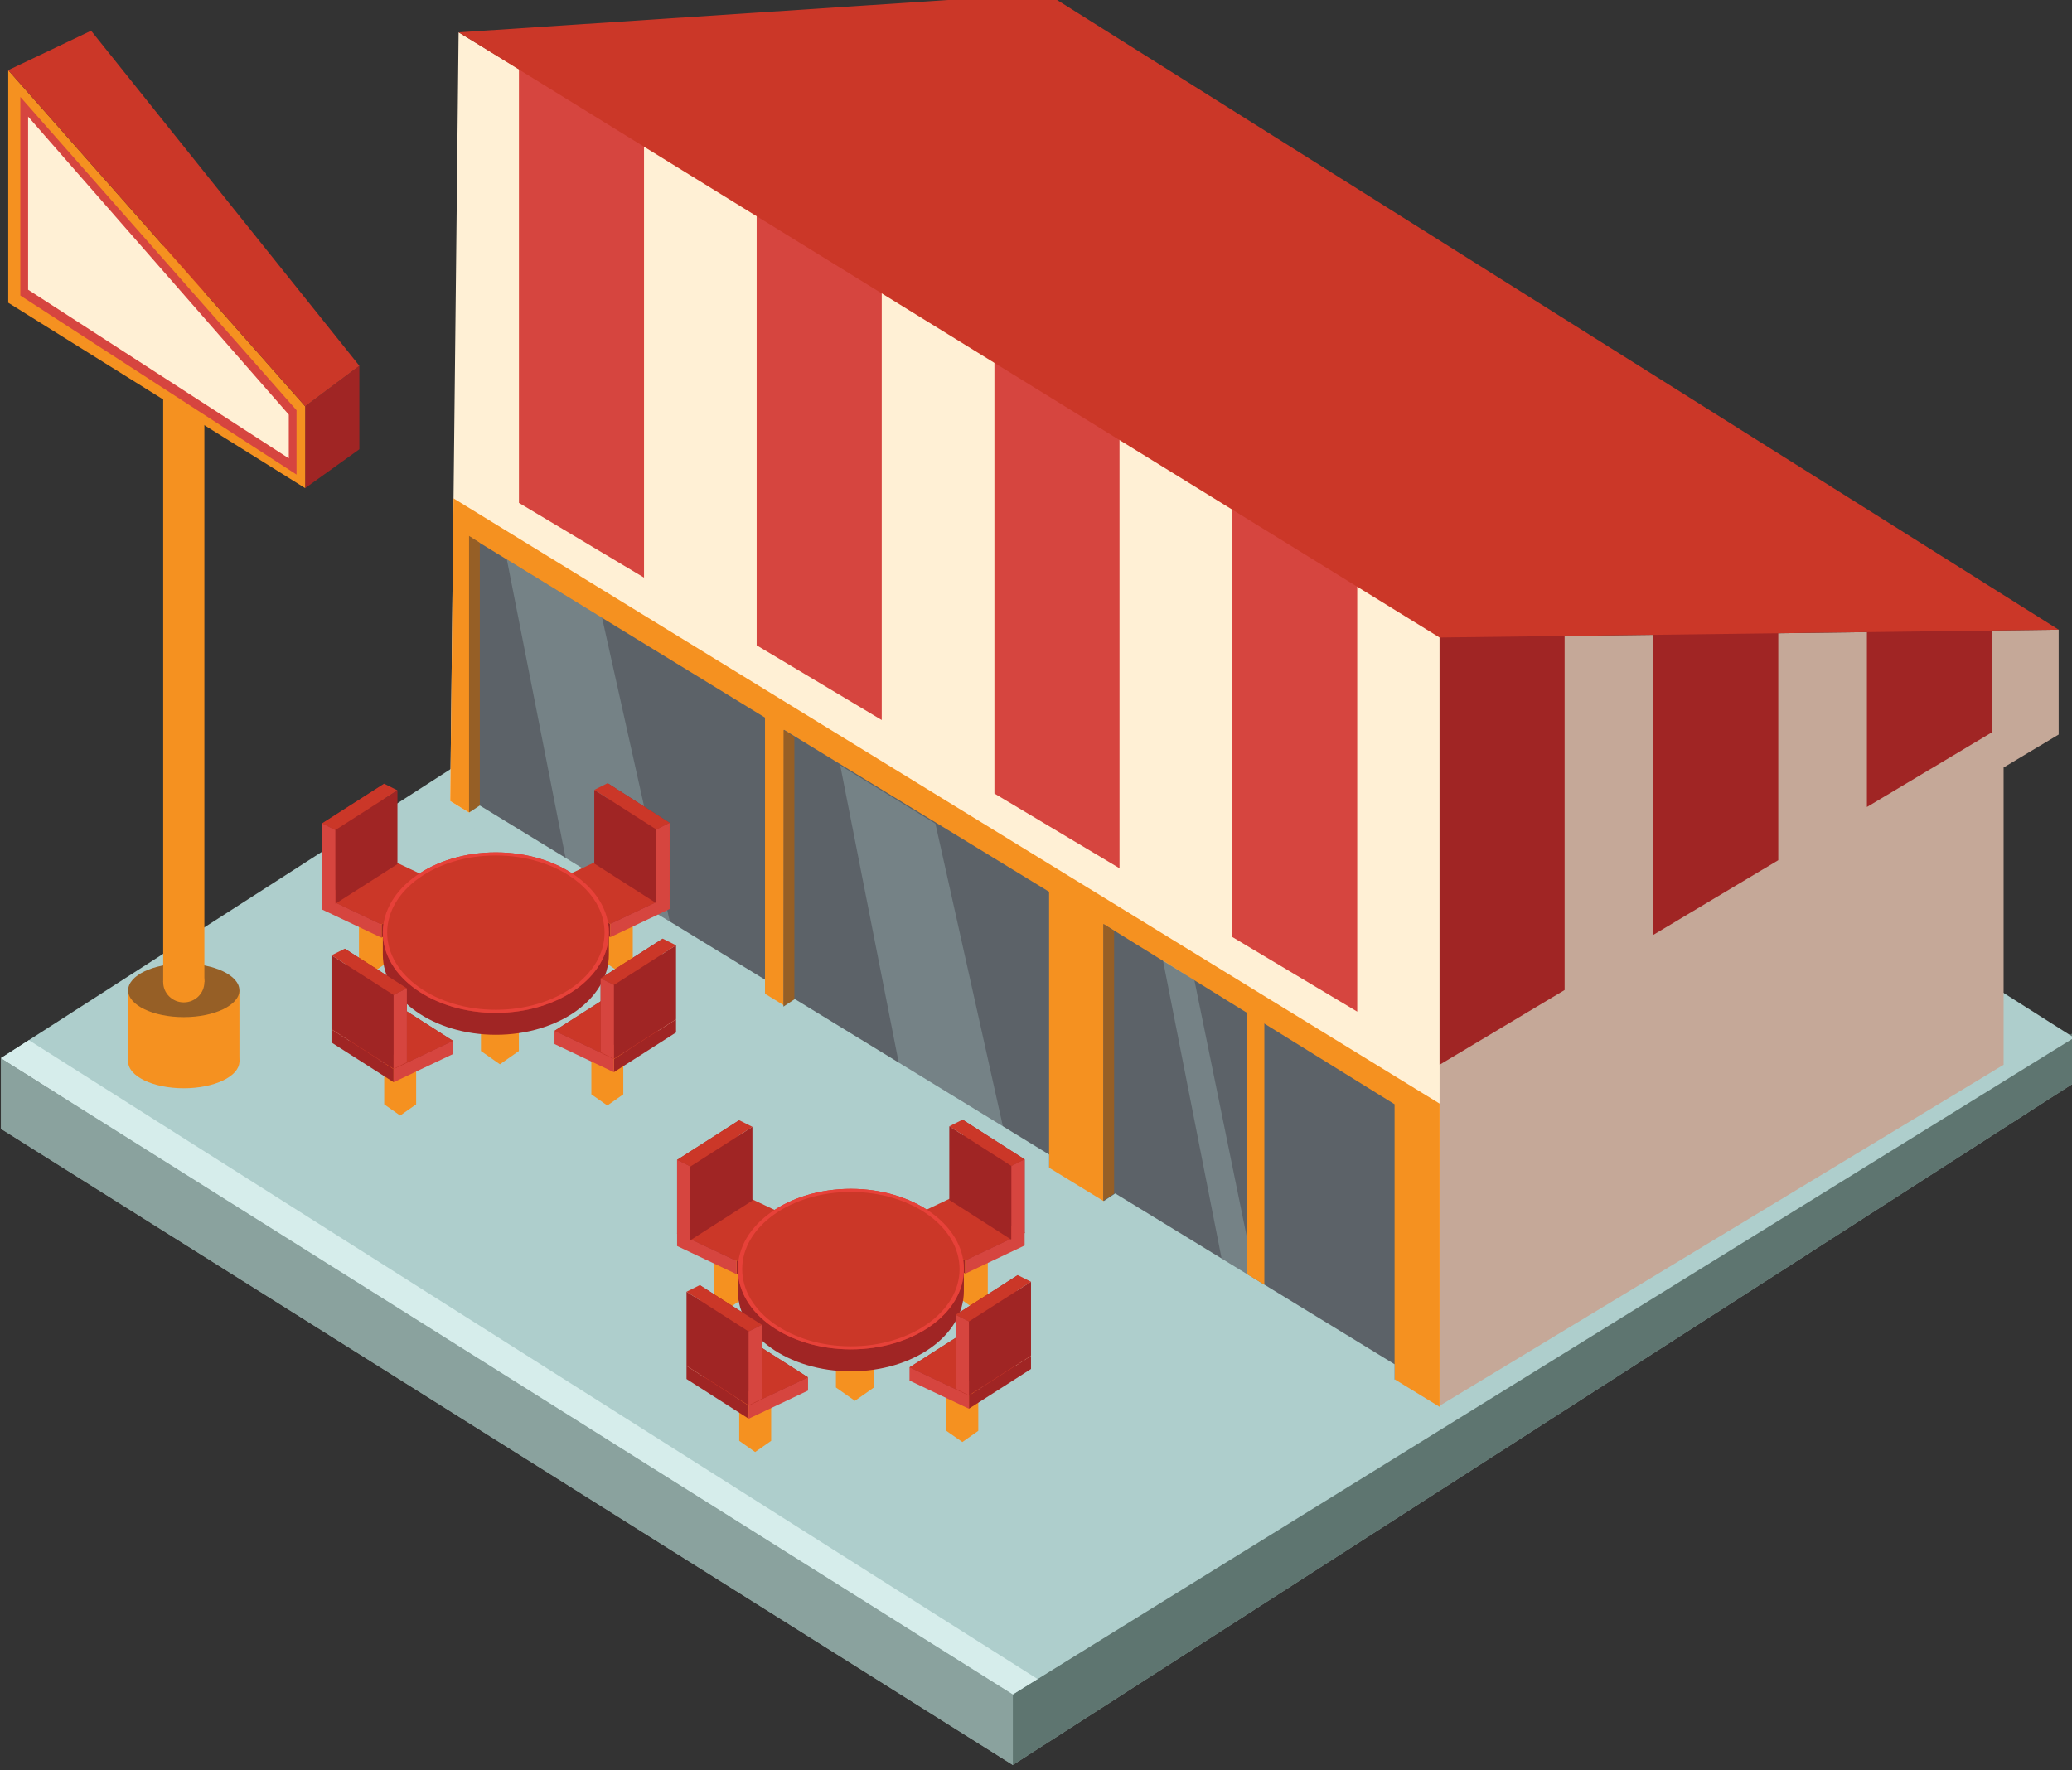 <?xml version="1.0" encoding="UTF-8" standalone="no"?>
<svg
   xmlns:dc="http://purl.org/dc/elements/1.1/"
   xmlns:cc="http://creativecommons.org/ns#"
   xmlns:rdf="http://www.w3.org/1999/02/22-rdf-syntax-ns#"
   xmlns:svg="http://www.w3.org/2000/svg"
   xmlns="http://www.w3.org/2000/svg"
   xmlns:sodipodi="http://sodipodi.sourceforge.net/DTD/sodipodi-0.dtd"
   xmlns:inkscape="http://www.inkscape.org/namespaces/inkscape"
   width="45.49mm"
   height="38.875mm"
   viewBox="0 0 45.49 38.875"
   version="1.1"
   id="svg50571"
   inkscape:version="1.0.2 (e86c870879, 2021-01-15)"
   sodipodi:docname="fast-food.svg">
  <rect x="0" y="0" width="45.49" height="38.875" fill="#333333" stroke="none"/>
  <defs
     id="defs50565">
    <clipPath
       clipPathUnits="userSpaceOnUse"
       id="clipPath28200">
      <path
         d="m 112.614,607.156 h 10.133 v -22.519 h -10.133 z"
         id="path28198" />
    </clipPath>
    <clipPath
       clipPathUnits="userSpaceOnUse"
       id="clipPath28216">
      <path
         d="m 133.347,594.354 h 10.132 v -22.52 h -10.132 z"
         id="path28214" />
    </clipPath>
    <clipPath
       clipPathUnits="userSpaceOnUse"
       id="clipPath28232">
      <path
         d="m 153.417,582.238 h 5.754 v -19.851 h -5.754 z"
         id="path28230" />
    </clipPath>
  </defs>
  <sodipodi:namedview
     id="base"
     pagecolor="#ffffff"
     bordercolor="#666666"
     borderopacity="1.0"
     inkscape:pageopacity="0.0"
     inkscape:pageshadow="2"
     inkscape:zoom="0.35"
     inkscape:cx="1697.3935"
     inkscape:cy="373.46534"
     inkscape:document-units="mm"
     inkscape:current-layer="layer1"
     inkscape:document-rotation="0"
     showgrid="false"
     inkscape:window-width="1920"
     inkscape:window-height="1016"
     inkscape:window-x="0"
     inkscape:window-y="0"
     inkscape:window-maximized="1" />
  <g
     inkscape:label="Layer 1"
     inkscape:groupmode="layer"
     id="layer1"
     transform="translate(343.269,-49.354)">
    <g
       id="g50296"
       transform="matrix(0.353,0,0,-0.353,-371.894,275.966)">
      <g
         id="g28098"
         transform="translate(144.083,532.168)">
        <path
           d="M 0,0 -62.939,39.578 2.107,82.971 66.008,42.432 Z"
           style="fill:#8a9f98;fill-opacity:1;fill-rule:nonzero;stroke:none"
           id="path28100" />
      </g>
      <g
         id="g28102"
         transform="translate(144.083,532.168)">
        <path
           d="M 0,0 V 4.393 L 66.008,45.578 V 42.432 Z"
           style="fill:#5e7570;fill-opacity:1;fill-rule:nonzero;stroke:none"
           id="path28104" />
      </g>
      <g
         id="g28106"
         transform="translate(144.083,536.561)">
        <path
           d="M 0,0 -62.939,39.576 2.107,81.389 66.008,40.848 Z"
           style="fill:#aececc;fill-opacity:1;fill-rule:nonzero;stroke:none"
           id="path28108" />
      </g>
      <g
         id="g28110"
         transform="translate(81.144,576.137)">
        <path
           d="m 0,0 v -4.391 l 62.939,-39.578 v 4.393 z"
           style="fill:#8aa29e;fill-opacity:1;fill-rule:nonzero;stroke:none"
           id="path28112" />
      </g>
      <g
         id="g28114"
         transform="translate(109.614,639.949)">
        <path
           d="m 0,0 -0.521,-47.82 61.531,-37.618 0.965,47.792 z"
           style="fill:#fff0d5;fill-opacity:1;fill-rule:nonzero;stroke:none"
           id="path28116" />
      </g>
      <g
         id="g28118"
         transform="translate(209.128,602.791)">
        <path
           d="m 0,0 v -6.523 l -3.424,-2.049 v -18.492 l -35.08,-21.215 v 47.791 z"
           style="fill:#c5a898;fill-opacity:1;fill-rule:nonzero;stroke:none"
           id="path28120" />
      </g>
      <g
         id="g28122"
         transform="translate(178.401,580.375)">
        <path
           d="M 0,0 -7.777,-4.648 V 22.945 H 0 Z"
           style="fill:#a02524;fill-opacity:1;fill-rule:nonzero;stroke:none"
           id="path28124" />
      </g>
      <g
         id="g28126"
         transform="translate(191.69,588.451)">
        <path
           d="m 0,0 -7.777,-4.648 v 20 L 0,15.291 Z"
           style="fill:#a02524;fill-opacity:1;fill-rule:nonzero;stroke:none"
           id="path28128" />
      </g>
      <g
         id="g28130"
         transform="translate(204.981,596.408)">
        <path
           d="M 0,0 -7.779,-4.648 V 7.395 H 0 Z"
           style="fill:#a02524;fill-opacity:1;fill-rule:nonzero;stroke:none"
           id="path28132" />
      </g>
      <g
         id="g28134"
         transform="translate(157.724,583.678)">
        <path
           d="M 0,0 7.779,-4.648 V 22.943 L 0,29.271 Z"
           style="fill:#d6453f;fill-opacity:1;fill-rule:nonzero;stroke:none"
           id="path28136" />
      </g>
      <g
         id="g28138"
         transform="translate(142.939,592.598)">
        <path
           d="M 0,0 7.779,-4.648 V 22.943 L 0,29.271 Z"
           style="fill:#d6453f;fill-opacity:1;fill-rule:nonzero;stroke:none"
           id="path28140" />
      </g>
      <g
         id="g28142"
         transform="translate(128.151,601.818)">
        <path
           d="M 0,0 7.779,-4.648 V 22.943 L 0,29.271 Z"
           style="fill:#d6453f;fill-opacity:1;fill-rule:nonzero;stroke:none"
           id="path28144" />
      </g>
      <g
         id="g28146"
         transform="translate(113.366,610.678)">
        <path
           d="M 0,0 7.779,-4.648 V 22.943 L 0,29.271 Z"
           style="fill:#d6453f;fill-opacity:1;fill-rule:nonzero;stroke:none"
           id="path28148" />
      </g>
      <g
         id="g28150"
         transform="translate(170.624,602.303)">
        <path
           d="M 0,0 -61.01,37.646 -24.434,40.063 38.504,0.488 Z"
           style="fill:#cb3728;fill-opacity:1;fill-rule:nonzero;stroke:none"
           id="path28152" />
      </g>
      <g
         id="g28154"
         transform="translate(109.298,610.959)">
        <path
           d="m 0,0 -0.205,-18.83 61.531,-37.68 v 18.862 z"
           style="fill:#f59120;fill-opacity:1;fill-rule:nonzero;stroke:none"
           id="path28156" />
      </g>
      <g
         id="g28158"
         transform="translate(110.368,608.533)">
        <path
           d="m 0,0 v -17.117 l 18.301,-11.242 v 17.148 z"
           style="fill:#5c6268;fill-opacity:1;fill-rule:nonzero;stroke:none"
           id="path28160" />
      </g>
      <g
         id="g28162"
         transform="translate(129.849,596.564)">
        <path
           d="M 0,0 -0.023,-17.219 16.49,-27.225 v 17.147 z"
           style="fill:#5c6268;fill-opacity:1;fill-rule:nonzero;stroke:none"
           id="path28164" />
      </g>
      <g
         id="g28166"
         transform="translate(149.727,584.481)">
        <path
           d="m 0,0 -0.016,-17.203 18.114,-11.156 v 17.148 z"
           style="fill:#5c6268;fill-opacity:1;fill-rule:nonzero;stroke:none"
           id="path28168" />
      </g>
      <g
         id="g28170"
         transform="translate(110.933,591.854)">
        <path
           d="M 0,0 -0.67,-0.437 V 16.77 L 0,16.332 Z"
           style="fill:#965f26;fill-opacity:1;fill-rule:nonzero;stroke:none"
           id="path28172" />
      </g>
      <g
         id="g28174"
         transform="translate(130.495,579.781)">
        <path
           d="M 0,0 -0.67,-0.436 V 16.771 L 0,16.334 Z"
           style="fill:#965f26;fill-opacity:1;fill-rule:nonzero;stroke:none"
           id="path28176" />
      </g>
      <g
         id="g28178"
         transform="translate(150.382,567.713)">
        <path
           d="M 0,0 -0.67,-0.436 V 16.768 L 0,16.332 Z"
           style="fill:#965f26;fill-opacity:1;fill-rule:nonzero;stroke:none"
           id="path28180" />
      </g>
      <g
         id="g28182"
         transform="translate(109.62,590.981)">
        <path
           d="M 0,0 1.312,0.873 19.049,-9.961 v -1.131 z"
           style="fill:#aececc;fill-opacity:1;fill-rule:nonzero;stroke:none"
           id="path28184" />
      </g>
      <g
         id="g28186"
         transform="translate(129.212,578.938)">
        <path
           d="M 0,0 1.312,0.875 17.127,-8.797 V -9.926 Z"
           style="fill:#aececc;fill-opacity:1;fill-rule:nonzero;stroke:none"
           id="path28188" />
      </g>
      <g
         id="g28190"
         transform="translate(149.14,566.846)">
        <path
           d="M 0,0 1.312,0.875 18.686,-9.75 v -1.131 z"
           style="fill:#aececc;fill-opacity:1;fill-rule:nonzero;stroke:none"
           id="path28192" />
      </g>
      <g
         id="g28194">
        <g
           id="g28196" />
        <g
           id="g28208">
          <g
             clip-path="url(#clipPath28200)"
             opacity="0.3"
             id="g28206">
            <g
               transform="translate(116.267,588.594)"
               id="g28204">
              <path
                 d="M 0,0 -3.652,18.562 2.27,14.936 6.48,-3.957 Z"
                 style="fill:#aececc;fill-opacity:1;fill-rule:nonzero;stroke:none"
                 id="path28202" />
            </g>
          </g>
        </g>
      </g>
      <g
         id="g28210">
        <g
           id="g28212" />
        <g
           id="g28224">
          <g
             clip-path="url(#clipPath28216)"
             opacity="0.3"
             id="g28222">
            <g
               transform="translate(136.999,575.791)"
               id="g28220">
              <path
                 d="M 0,0 -3.652,18.562 2.27,14.936 6.48,-3.957 Z"
                 style="fill:#aececc;fill-opacity:1;fill-rule:nonzero;stroke:none"
                 id="path28218" />
            </g>
          </g>
        </g>
      </g>
      <g
         id="g28226">
        <g
           id="g28228" />
        <g
           id="g28240">
          <g
             clip-path="url(#clipPath28232)"
             opacity="0.3"
             id="g28238">
            <g
               transform="translate(157.067,563.678)"
               id="g28236">
              <path
                 d="M 0,0 -3.65,18.561 -1.691,17.305 2.104,-1.291 Z"
                 style="fill:#aececc;fill-opacity:1;fill-rule:nonzero;stroke:none"
                 id="path28234" />
            </g>
          </g>
        </g>
      </g>
      <g
         id="g28242"
         transform="translate(159.726,562.043)">
        <path
           d="M 0,0 -1.107,0.678 V 17.502 L 0,16.809 Z"
           style="fill:#f59120;fill-opacity:1;fill-rule:nonzero;stroke:none"
           id="path28244" />
      </g>
      <g
         id="g28246"
         transform="translate(81.144,576.137)">
        <path
           d="m 0,0 62.939,-39.576 1.536,0.957 L 1.742,1.119 Z"
           style="fill:#d6edeb;fill-opacity:1;fill-rule:nonzero;stroke:none"
           id="path28248" />
      </g>
      <g
         id="g28250"
         transform="translate(95.981,575.93)">
        <path
           d="m 0,0 c 0,-0.92 -1.549,-1.666 -3.461,-1.666 -1.91,0 -3.459,0.746 -3.459,1.666 0,0.922 1.549,1.666 3.459,1.666 C -1.549,1.666 0,0.922 0,0"
           style="fill:#f59120;fill-opacity:1;fill-rule:nonzero;stroke:none"
           id="path28252" />
      </g>
      <path
         d="m 89.062,580.357 h 6.92 v -4.428 h -6.92 z"
         style="fill:#f59120;fill-opacity:1;fill-rule:nonzero;stroke:none"
         id="path28254" />
      <g
         id="g28256"
         transform="translate(95.981,580.357)">
        <path
           d="m 0,0 c 0,-0.922 -1.549,-1.668 -3.461,-1.668 -1.91,0 -3.459,0.746 -3.459,1.668 0,0.92 1.549,1.666 3.459,1.666 C -1.549,1.666 0,0.92 0,0"
           style="fill:#965f26;fill-opacity:1;fill-rule:nonzero;stroke:none"
           id="path28258" />
      </g>
      <g
         id="g28260"
         transform="translate(93.802,580.863)">
        <path
           d="m 0,0 c 0,-0.693 -0.574,-1.256 -1.281,-1.256 -0.707,0 -1.28,0.563 -1.28,1.256 0,0.695 0.573,1.256 1.28,1.256 C -0.574,1.256 0,0.695 0,0"
           style="fill:#f59120;fill-opacity:1;fill-rule:nonzero;stroke:none"
           id="path28262" />
      </g>
      <path
         d="m 91.241,627.793 h 2.561 v -46.93 h -2.561 z"
         style="fill:#f59120;fill-opacity:1;fill-rule:nonzero;stroke:none"
         id="path28264" />
      <g
         id="g28266"
         transform="translate(93.802,627.793)">
        <path
           d="m 0,0 c 0,-0.693 -0.574,-1.256 -1.281,-1.256 -0.707,0 -1.28,0.563 -1.28,1.256 0,0.693 0.573,1.257 1.28,1.257 C -0.574,1.257 0,0.693 0,0"
           style="fill:#f59120;fill-opacity:1;fill-rule:nonzero;stroke:none"
           id="path28268" />
      </g>
      <g
         id="g28270"
         transform="translate(100.069,611.596)">
        <path
           d="M 0,0 3.371,2.418 V 7.611 L 0,5.088 Z"
           style="fill:#a02524;fill-opacity:1;fill-rule:nonzero;stroke:none"
           id="path28272" />
      </g>
      <g
         id="g28274"
         transform="translate(81.603,623.129)">
        <path
           d="m 0,0 v 14.465 l 18.467,-20.91 v -5.088 z"
           style="fill:#f59120;fill-opacity:1;fill-rule:nonzero;stroke:none"
           id="path28276" />
      </g>
      <g
         id="g28278"
         transform="translate(82.356,623.576)">
        <path
           d="m 0,0 v 12.355 l 17.178,-19.49 v -4.002 z"
           style="fill:#d6453f;fill-opacity:1;fill-rule:nonzero;stroke:none"
           id="path28280" />
      </g>
      <g
         id="g28282"
         transform="translate(81.603,637.594)">
        <path
           d="M 0,0 5.154,2.455 21.838,-18.387 18.467,-20.91 Z"
           style="fill:#cb3728;fill-opacity:1;fill-rule:nonzero;stroke:none"
           id="path28284" />
      </g>
      <g
         id="g28286"
         transform="translate(82.839,623.938)">
        <path
           d="m 0,0 v 10.769 l 16.213,-18.54 v -2.717 z"
           style="fill:#fff0d5;fill-opacity:1;fill-rule:nonzero;stroke:none"
           id="path28288" />
      </g>
      <g
         id="g28290"
         transform="translate(118.458,582.287)">
        <path
           d="M 0,0 0.994,-0.695 1.988,0 V 8.244 H 0 Z"
           style="fill:#f59120;fill-opacity:1;fill-rule:nonzero;stroke:none"
           id="path28292" />
      </g>
      <g
         id="g28294"
         transform="translate(116.165,586.133)">
        <path
           d="M 0,0 3.701,-2.057 6.574,0.098 2.713,2.57 Z"
           style="fill:#a02524;fill-opacity:1;fill-rule:nonzero;stroke:none"
           id="path28296" />
      </g>
      <g
         id="g28298"
         transform="translate(115.181,586.133)">
        <path
           d="m 0,0 3.861,-2.465 v 0.817 L 0,0.818 Z"
           style="fill:#a02524;fill-opacity:1;fill-rule:nonzero;stroke:none"
           id="path28300" />
      </g>
      <g
         id="g28302"
         transform="translate(118.878,588.703)">
        <path
           d="m 0,0 -3.697,-1.752 3.861,-2.467 3.697,1.754 z"
           style="fill:#cb3728;fill-opacity:1;fill-rule:nonzero;stroke:none"
           id="path28304" />
      </g>
      <g
         id="g28306"
         transform="translate(122.739,585.414)">
        <path
           d="M 0,0 -3.697,-1.754 V -0.93 L 0,0.824 Z"
           style="fill:#d6453f;fill-opacity:1;fill-rule:nonzero;stroke:none"
           id="path28308" />
      </g>
      <g
         id="g28310"
         transform="translate(119.036,588.242)">
        <path
           d="M 0,0 3.703,-2.059 V 2.529 L -0.158,5 Z"
           style="fill:#a02524;fill-opacity:1;fill-rule:nonzero;stroke:none"
           id="path28312" />
      </g>
      <g
         id="g28314"
         transform="translate(118.052,588.242)">
        <path
           d="M 0,0 3.861,-2.467 V 2.119 L 0,4.586 Z"
           style="fill:#a02524;fill-opacity:1;fill-rule:nonzero;stroke:none"
           id="path28316" />
      </g>
      <g
         id="g28318"
         transform="translate(118.878,593.242)">
        <path
           d="m 0,0 -0.826,-0.414 3.861,-2.467 0.826,0.414 z"
           style="fill:#cb3728;fill-opacity:1;fill-rule:nonzero;stroke:none"
           id="path28320" />
      </g>
      <g
         id="g28322"
         transform="translate(122.739,586.184)">
        <path
           d="M 0,0 -0.826,-0.416 V 4.178 L 0,4.592 Z"
           style="fill:#d6453f;fill-opacity:1;fill-rule:nonzero;stroke:none"
           id="path28324" />
      </g>
      <g
         id="g28326"
         transform="translate(105.403,582.254)">
        <path
           d="M 0,0 -0.994,-0.695 -1.986,0 V 8.244 H 0 Z"
           style="fill:#f59120;fill-opacity:1;fill-rule:nonzero;stroke:none"
           id="path28328" />
      </g>
      <g
         id="g28330"
         transform="translate(107.696,586.1)">
        <path
           d="M 0,0 -3.701,-2.057 -6.574,0.098 -2.713,2.57 Z"
           style="fill:#a02524;fill-opacity:1;fill-rule:nonzero;stroke:none"
           id="path28332" />
      </g>
      <g
         id="g28334"
         transform="translate(108.681,586.1)">
        <path
           d="m 0,0 -3.859,-2.465 v 0.817 L 0,0.818 Z"
           style="fill:#a02524;fill-opacity:1;fill-rule:nonzero;stroke:none"
           id="path28336" />
      </g>
      <g
         id="g28338"
         transform="translate(104.983,588.67)">
        <path
           d="m 0,0 3.697,-1.752 -3.859,-2.467 -3.699,1.754 z"
           style="fill:#cb3728;fill-opacity:1;fill-rule:nonzero;stroke:none"
           id="path28340" />
      </g>
      <g
         id="g28342"
         transform="translate(101.122,585.383)">
        <path
           d="m 0,0 3.699,-1.754 v 0.822 L 0,0.822 Z"
           style="fill:#d6453f;fill-opacity:1;fill-rule:nonzero;stroke:none"
           id="path28344" />
      </g>
      <g
         id="g28346"
         transform="translate(104.825,588.209)">
        <path
           d="M 0,0 -3.703,-2.059 V 2.527 L 0.158,5 Z"
           style="fill:#a02524;fill-opacity:1;fill-rule:nonzero;stroke:none"
           id="path28348" />
      </g>
      <g
         id="g28350"
         transform="translate(105.81,588.209)">
        <path
           d="M 0,0 -3.861,-2.467 V 2.119 L 0,4.588 Z"
           style="fill:#a02524;fill-opacity:1;fill-rule:nonzero;stroke:none"
           id="path28352" />
      </g>
      <g
         id="g28354"
         transform="translate(104.983,593.209)">
        <path
           d="m 0,0 0.826,-0.412 -3.861,-2.469 -0.826,0.414 z"
           style="fill:#cb3728;fill-opacity:1;fill-rule:nonzero;stroke:none"
           id="path28356" />
      </g>
      <g
         id="g28358"
         transform="translate(101.122,586.15)">
        <path
           d="M 0,0 0.826,-0.416 V 4.178 L 0,4.592 Z"
           style="fill:#d6453f;fill-opacity:1;fill-rule:nonzero;stroke:none"
           id="path28360" />
      </g>
      <g
         id="g28362"
         transform="translate(113.362,576.582)">
        <path
           d="M 0,0 -1.18,-0.826 -2.359,0 V 9.797 H 0 Z"
           style="fill:#f59120;fill-opacity:1;fill-rule:nonzero;stroke:none"
           id="path28364" />
      </g>
      <g
         id="g28366"
         transform="translate(118.96,582.58)">
        <path
           d="m 0,0 c 0,-2.756 -3.146,-4.99 -7.029,-4.99 -3.883,0 -7.03,2.234 -7.03,4.99 V 1.721 H 0 Z"
           style="fill:#a02524;fill-opacity:1;fill-rule:nonzero;stroke:none"
           id="path28368" />
      </g>
      <g
         id="g28370"
         transform="translate(118.96,583.947)">
        <path
           d="m 0,0 c 0,-2.758 -3.146,-4.994 -7.029,-4.994 -3.883,0 -7.03,2.236 -7.03,4.994 0,2.756 3.147,4.99 7.03,4.99 C -3.146,4.99 0,2.756 0,0"
           style="fill:#cb3728;fill-opacity:1;fill-rule:nonzero;stroke:none"
           id="path28372" />
      </g>
      <g
         id="g28374"
         transform="translate(111.931,588.746)">
        <path
           d="m 0,0 c -3.732,0 -6.76,-2.15 -6.76,-4.799 0,-2.652 3.028,-4.801 6.76,-4.801 3.734,0 6.76,2.149 6.76,4.801 C 6.76,-2.15 3.734,0 0,0 m 7.029,-4.799 c 0,-2.758 -3.146,-4.994 -7.029,-4.994 -3.883,0 -7.029,2.236 -7.029,4.994 0,2.756 3.146,4.99 7.029,4.99 3.883,0 7.029,-2.234 7.029,-4.99"
           style="fill:#e74139;fill-opacity:1;fill-rule:nonzero;stroke:none"
           id="path28376" />
      </g>
      <g
         id="g28378"
         transform="translate(119.856,573.887)">
        <path
           d="M 0,0 -0.992,-0.695 -1.986,0 V 4.895 H 0 Z"
           style="fill:#f59120;fill-opacity:1;fill-rule:nonzero;stroke:none"
           id="path28380" />
      </g>
      <g
         id="g28382"
         transform="translate(122.149,577.734)">
        <path
           d="m 0,0 -3.701,-2.059 -2.871,2.155 3.859,2.472 z"
           style="fill:#a02524;fill-opacity:1;fill-rule:nonzero;stroke:none"
           id="path28384" />
      </g>
      <g
         id="g28386"
         transform="translate(123.136,577.734)">
        <path
           d="M 0,0 -3.861,-2.467 V -1.65 L 0,0.816 Z"
           style="fill:#a02524;fill-opacity:1;fill-rule:nonzero;stroke:none"
           id="path28388" />
      </g>
      <g
         id="g28390"
         transform="translate(119.436,580.303)">
        <path
           d="m 0,0 3.699,-1.752 -3.861,-2.467 -3.697,1.754 z"
           style="fill:#cb3728;fill-opacity:1;fill-rule:nonzero;stroke:none"
           id="path28392" />
      </g>
      <g
         id="g28394"
         transform="translate(115.577,577.016)">
        <path
           d="m 0,0 3.697,-1.754 v 0.822 L 0,0.822 Z"
           style="fill:#d6453f;fill-opacity:1;fill-rule:nonzero;stroke:none"
           id="path28396" />
      </g>
      <g
         id="g28398"
         transform="translate(122.151,578.57)">
        <path
           d="M 0,0 -3.703,-2.059 V 2.529 L 0.158,5 Z"
           style="fill:#a02524;fill-opacity:1;fill-rule:nonzero;stroke:none"
           id="path28400" />
      </g>
      <g
         id="g28402"
         transform="translate(123.136,578.57)">
        <path
           d="M 0,0 -3.861,-2.465 V 2.119 L 0,4.588 Z"
           style="fill:#a02524;fill-opacity:1;fill-rule:nonzero;stroke:none"
           id="path28404" />
      </g>
      <g
         id="g28406"
         transform="translate(122.31,583.57)">
        <path
           d="m 0,0 0.826,-0.412 -3.861,-2.469 -0.826,0.414 z"
           style="fill:#cb3728;fill-opacity:1;fill-rule:nonzero;stroke:none"
           id="path28408" />
      </g>
      <g
         id="g28410"
         transform="translate(118.448,576.512)">
        <path
           d="M 0,0 0.826,-0.414 V 4.178 L 0,4.592 Z"
           style="fill:#d6453f;fill-opacity:1;fill-rule:nonzero;stroke:none"
           id="path28412" />
      </g>
      <g
         id="g28414"
         transform="translate(104.987,573.264)">
        <path
           d="M 0,0 0.992,-0.697 1.986,0 V 4.896 H 0 Z"
           style="fill:#f59120;fill-opacity:1;fill-rule:nonzero;stroke:none"
           id="path28416" />
      </g>
      <g
         id="g28418"
         transform="translate(102.692,577.111)">
        <path
           d="M 0,0 3.701,-2.059 6.574,0.098 2.713,2.568 Z"
           style="fill:#a02524;fill-opacity:1;fill-rule:nonzero;stroke:none"
           id="path28420" />
      </g>
      <g
         id="g28422"
         transform="translate(101.708,577.111)">
        <path
           d="M 0,0 3.861,-2.467 V -1.65 L 0,0.818 Z"
           style="fill:#a02524;fill-opacity:1;fill-rule:nonzero;stroke:none"
           id="path28424" />
      </g>
      <g
         id="g28426"
         transform="translate(105.405,579.68)">
        <path
           d="m 0,0 -3.697,-1.75 3.861,-2.469 3.697,1.754 z"
           style="fill:#cb3728;fill-opacity:1;fill-rule:nonzero;stroke:none"
           id="path28428" />
      </g>
      <g
         id="g28430"
         transform="translate(109.267,576.393)">
        <path
           d="m 0,0 -3.697,-1.754 v 0.822 L 0,0.822 Z"
           style="fill:#d6453f;fill-opacity:1;fill-rule:nonzero;stroke:none"
           id="path28432" />
      </g>
      <g
         id="g28434"
         transform="translate(102.692,577.949)">
        <path
           d="M 0,0 3.701,-2.061 V 2.527 L -0.158,4.998 Z"
           style="fill:#a02524;fill-opacity:1;fill-rule:nonzero;stroke:none"
           id="path28436" />
      </g>
      <g
         id="g28438"
         transform="translate(101.708,577.949)">
        <path
           d="M 0,0 3.861,-2.467 V 2.119 L 0,4.586 Z"
           style="fill:#a02524;fill-opacity:1;fill-rule:nonzero;stroke:none"
           id="path28440" />
      </g>
      <g
         id="g28442"
         transform="translate(102.534,582.947)">
        <path
           d="m 0,0 -0.826,-0.412 3.861,-2.467 0.824,0.414 z"
           style="fill:#cb3728;fill-opacity:1;fill-rule:nonzero;stroke:none"
           id="path28444" />
      </g>
      <g
         id="g28446"
         transform="translate(106.394,575.889)">
        <path
           d="M 0,0 -0.824,-0.412 V 4.18 L 0,4.594 Z"
           style="fill:#d6453f;fill-opacity:1;fill-rule:nonzero;stroke:none"
           id="path28448" />
      </g>
      <g
         id="g28450"
         transform="translate(140.538,561.356)">
        <path
           d="M 0,0 0.994,-0.697 1.988,0 V 8.244 H 0 Z"
           style="fill:#f59120;fill-opacity:1;fill-rule:nonzero;stroke:none"
           id="path28452" />
      </g>
      <g
         id="g28454"
         transform="translate(138.245,565.203)">
        <path
           d="M 0,0 3.701,-2.059 6.572,0.098 2.713,2.572 Z"
           style="fill:#a02524;fill-opacity:1;fill-rule:nonzero;stroke:none"
           id="path28456" />
      </g>
      <g
         id="g28458"
         transform="translate(137.261,565.203)">
        <path
           d="M 0,0 3.859,-2.467 V -1.65 L 0,0.82 Z"
           style="fill:#a02524;fill-opacity:1;fill-rule:nonzero;stroke:none"
           id="path28460" />
      </g>
      <g
         id="g28462"
         transform="translate(140.958,567.775)">
        <path
           d="m 0,0 -3.697,-1.752 3.859,-2.471 3.697,1.754 z"
           style="fill:#cb3728;fill-opacity:1;fill-rule:nonzero;stroke:none"
           id="path28464" />
      </g>
      <g
         id="g28466"
         transform="translate(144.817,564.484)">
        <path
           d="m 0,0 -3.697,-1.754 v 0.822 L 0,0.822 Z"
           style="fill:#d6453f;fill-opacity:1;fill-rule:nonzero;stroke:none"
           id="path28468" />
      </g>
      <g
         id="g28470"
         transform="translate(141.116,567.314)">
        <path
           d="M 0,0 3.701,-2.063 V 2.523 L -0.158,4.996 Z"
           style="fill:#a02524;fill-opacity:1;fill-rule:nonzero;stroke:none"
           id="path28472" />
      </g>
      <g
         id="g28474"
         transform="translate(140.132,567.314)">
        <path
           d="M 0,0 3.861,-2.471 V 2.115 L 0,4.584 Z"
           style="fill:#a02524;fill-opacity:1;fill-rule:nonzero;stroke:none"
           id="path28476" />
      </g>
      <g
         id="g28478"
         transform="translate(140.958,572.311)">
        <path
           d="m 0,0 -0.826,-0.412 3.861,-2.469 0.824,0.416 z"
           style="fill:#cb3728;fill-opacity:1;fill-rule:nonzero;stroke:none"
           id="path28480" />
      </g>
      <g
         id="g28482"
         transform="translate(144.817,565.252)">
        <path
           d="M 0,0 -0.824,-0.414 V 4.178 L 0,4.594 Z"
           style="fill:#d6453f;fill-opacity:1;fill-rule:nonzero;stroke:none"
           id="path28484" />
      </g>
      <g
         id="g28486"
         transform="translate(127.481,561.322)">
        <path
           d="M 0,0 -0.992,-0.697 -1.984,0 V 8.244 H 0 Z"
           style="fill:#f59120;fill-opacity:1;fill-rule:nonzero;stroke:none"
           id="path28488" />
      </g>
      <g
         id="g28490"
         transform="translate(129.776,565.17)">
        <path
           d="M 0,0 -3.701,-2.057 -6.574,0.1 -2.713,2.57 Z"
           style="fill:#a02524;fill-opacity:1;fill-rule:nonzero;stroke:none"
           id="path28492" />
      </g>
      <g
         id="g28494"
         transform="translate(130.761,565.17)">
        <path
           d="M 0,0 -3.859,-2.467 V -1.65 L 0,0.818 Z"
           style="fill:#a02524;fill-opacity:1;fill-rule:nonzero;stroke:none"
           id="path28496" />
      </g>
      <g
         id="g28498"
         transform="translate(127.064,567.74)">
        <path
           d="m 0,0 3.697,-1.752 -3.859,-2.469 -3.699,1.754 z"
           style="fill:#cb3728;fill-opacity:1;fill-rule:nonzero;stroke:none"
           id="path28500" />
      </g>
      <g
         id="g28502"
         transform="translate(123.202,564.451)">
        <path
           d="m 0,0 3.699,-1.754 v 0.822 L 0,0.822 Z"
           style="fill:#d6453f;fill-opacity:1;fill-rule:nonzero;stroke:none"
           id="path28504" />
      </g>
      <g
         id="g28506"
         transform="translate(126.905,567.279)">
        <path
           d="M 0,0 -3.703,-2.061 V 2.525 L 0.158,4.998 Z"
           style="fill:#a02524;fill-opacity:1;fill-rule:nonzero;stroke:none"
           id="path28508" />
      </g>
      <g
         id="g28510"
         transform="translate(127.888,567.279)">
        <path
           d="M 0,0 -3.859,-2.467 V 2.117 L 0,4.586 Z"
           style="fill:#a02524;fill-opacity:1;fill-rule:nonzero;stroke:none"
           id="path28512" />
      </g>
      <g
         id="g28514"
         transform="translate(127.064,572.277)">
        <path
           d="m 0,0 0.824,-0.412 -3.859,-2.469 -0.826,0.416 z"
           style="fill:#cb3728;fill-opacity:1;fill-rule:nonzero;stroke:none"
           id="path28516" />
      </g>
      <g
         id="g28518"
         transform="translate(123.202,565.219)">
        <path
           d="m 0,0 0.826,-0.412 v 4.59 L 0,4.594 Z"
           style="fill:#d6453f;fill-opacity:1;fill-rule:nonzero;stroke:none"
           id="path28520" />
      </g>
      <g
         id="g28522"
         transform="translate(135.442,555.65)">
        <path
           d="M 0,0 -1.18,-0.828 -2.361,0 V 9.797 H 0 Z"
           style="fill:#f59120;fill-opacity:1;fill-rule:nonzero;stroke:none"
           id="path28524" />
      </g>
      <g
         id="g28526"
         transform="translate(141.038,561.65)">
        <path
           d="m 0,0 c 0,-2.76 -3.145,-4.994 -7.027,-4.994 -3.883,0 -7.03,2.234 -7.03,4.994 V 1.721 H 0.002 Z"
           style="fill:#a02524;fill-opacity:1;fill-rule:nonzero;stroke:none"
           id="path28528" />
      </g>
      <g
         id="g28530"
         transform="translate(141.04,563.016)">
        <path
           d="m 0,0 c 0,-2.76 -3.146,-4.992 -7.029,-4.992 -3.883,0 -7.03,2.232 -7.03,4.992 0,2.758 3.147,4.992 7.03,4.992 C -3.146,4.992 0,2.758 0,0"
           style="fill:#cb3728;fill-opacity:1;fill-rule:nonzero;stroke:none"
           id="path28532" />
      </g>
      <g
         id="g28534"
         transform="translate(134.011,567.816)">
        <path
           d="m 0,0 c -3.732,0 -6.76,-2.148 -6.76,-4.801 0,-2.652 3.028,-4.803 6.76,-4.803 3.732,0 6.76,2.151 6.76,4.803 C 6.76,-2.148 3.732,0 0,0 m 7.029,-4.801 c 0,-2.76 -3.148,-4.992 -7.029,-4.992 -3.883,0 -7.029,2.232 -7.029,4.992 0,2.758 3.146,4.992 7.029,4.992 3.881,0 7.029,-2.234 7.029,-4.992"
           style="fill:#e74139;fill-opacity:1;fill-rule:nonzero;stroke:none"
           id="path28536" />
      </g>
      <g
         id="g28538"
         transform="translate(141.935,552.953)">
        <path
           d="M 0,0 -0.99,-0.695 -1.984,0 V 4.896 H 0 Z"
           style="fill:#f59120;fill-opacity:1;fill-rule:nonzero;stroke:none"
           id="path28540" />
      </g>
      <g
         id="g28542"
         transform="translate(144.23,556.803)">
        <path
           d="m 0,0 -3.701,-2.059 -2.871,2.157 3.859,2.47 z"
           style="fill:#a02524;fill-opacity:1;fill-rule:nonzero;stroke:none"
           id="path28544" />
      </g>
      <g
         id="g28546"
         transform="translate(145.214,556.803)">
        <path
           d="m 0,0 -3.859,-2.469 v 0.817 L 0,0.816 Z"
           style="fill:#a02524;fill-opacity:1;fill-rule:nonzero;stroke:none"
           id="path28548" />
      </g>
      <g
         id="g28550"
         transform="translate(141.517,559.371)">
        <path
           d="m 0,0 3.697,-1.752 -3.859,-2.469 -3.697,1.756 z"
           style="fill:#cb3728;fill-opacity:1;fill-rule:nonzero;stroke:none"
           id="path28552" />
      </g>
      <g
         id="g28554"
         transform="translate(137.657,556.082)">
        <path
           d="m 0,0 3.697,-1.754 v 0.822 L 0,0.824 Z"
           style="fill:#d6453f;fill-opacity:1;fill-rule:nonzero;stroke:none"
           id="path28556" />
      </g>
      <g
         id="g28558"
         transform="translate(144.231,557.639)">
        <path
           d="M 0,0 -3.703,-2.059 V 2.527 L 0.158,5.002 Z"
           style="fill:#a02524;fill-opacity:1;fill-rule:nonzero;stroke:none"
           id="path28560" />
      </g>
      <g
         id="g28562"
         transform="translate(145.214,557.639)">
        <path
           d="M 0,0 -3.859,-2.467 V 2.119 L 0,4.588 Z"
           style="fill:#a02524;fill-opacity:1;fill-rule:nonzero;stroke:none"
           id="path28564" />
      </g>
      <g
         id="g28566"
         transform="translate(144.39,562.641)">
        <path
           d="m 0,0 0.824,-0.414 -3.859,-2.469 -0.826,0.416 z"
           style="fill:#cb3728;fill-opacity:1;fill-rule:nonzero;stroke:none"
           id="path28568" />
      </g>
      <g
         id="g28570"
         transform="translate(140.528,555.58)">
        <path
           d="M 0,0 0.826,-0.414 V 4.178 L 0,4.594 Z"
           style="fill:#d6453f;fill-opacity:1;fill-rule:nonzero;stroke:none"
           id="path28572" />
      </g>
      <g
         id="g28574"
         transform="translate(127.067,552.332)">
        <path
           d="M 0,0 0.99,-0.695 1.986,0 V 4.895 H 0 Z"
           style="fill:#f59120;fill-opacity:1;fill-rule:nonzero;stroke:none"
           id="path28576" />
      </g>
      <g
         id="g28578"
         transform="translate(124.772,556.178)">
        <path
           d="M 0,0 3.701,-2.057 6.574,0.098 2.713,2.57 Z"
           style="fill:#a02524;fill-opacity:1;fill-rule:nonzero;stroke:none"
           id="path28580" />
      </g>
      <g
         id="g28582"
         transform="translate(123.788,556.178)">
        <path
           d="m 0,0 3.861,-2.465 v 0.817 L 0,0.818 Z"
           style="fill:#a02524;fill-opacity:1;fill-rule:nonzero;stroke:none"
           id="path28584" />
      </g>
      <g
         id="g28586"
         transform="translate(127.485,558.748)">
        <path
           d="m 0,0 -3.697,-1.752 3.861,-2.467 3.697,1.754 z"
           style="fill:#cb3728;fill-opacity:1;fill-rule:nonzero;stroke:none"
           id="path28588" />
      </g>
      <g
         id="g28590"
         transform="translate(131.347,555.461)">
        <path
           d="m 0,0 -3.697,-1.754 v 0.822 L 0,0.822 Z"
           style="fill:#d6453f;fill-opacity:1;fill-rule:nonzero;stroke:none"
           id="path28592" />
      </g>
      <g
         id="g28594"
         transform="translate(124.772,557.016)">
        <path
           d="M 0,0 3.701,-2.059 V 2.529 L -0.16,5.002 Z"
           style="fill:#a02524;fill-opacity:1;fill-rule:nonzero;stroke:none"
           id="path28596" />
      </g>
      <g
         id="g28598"
         transform="translate(123.788,557.016)">
        <path
           d="M 0,0 3.861,-2.465 V 2.119 L 0,4.59 Z"
           style="fill:#a02524;fill-opacity:1;fill-rule:nonzero;stroke:none"
           id="path28600" />
      </g>
      <g
         id="g28602"
         transform="translate(124.612,562.018)">
        <path
           d="m 0,0 -0.824,-0.412 3.861,-2.471 0.824,0.414 z"
           style="fill:#cb3728;fill-opacity:1;fill-rule:nonzero;stroke:none"
           id="path28604" />
      </g>
      <g
         id="g28606"
         transform="translate(128.474,554.957)">
        <path
           d="M 0,0 -0.824,-0.414 V 4.178 L 0,4.592 Z"
           style="fill:#d6453f;fill-opacity:1;fill-rule:nonzero;stroke:none"
           id="path28608" />
      </g>
    </g>
  </g>
</svg>

